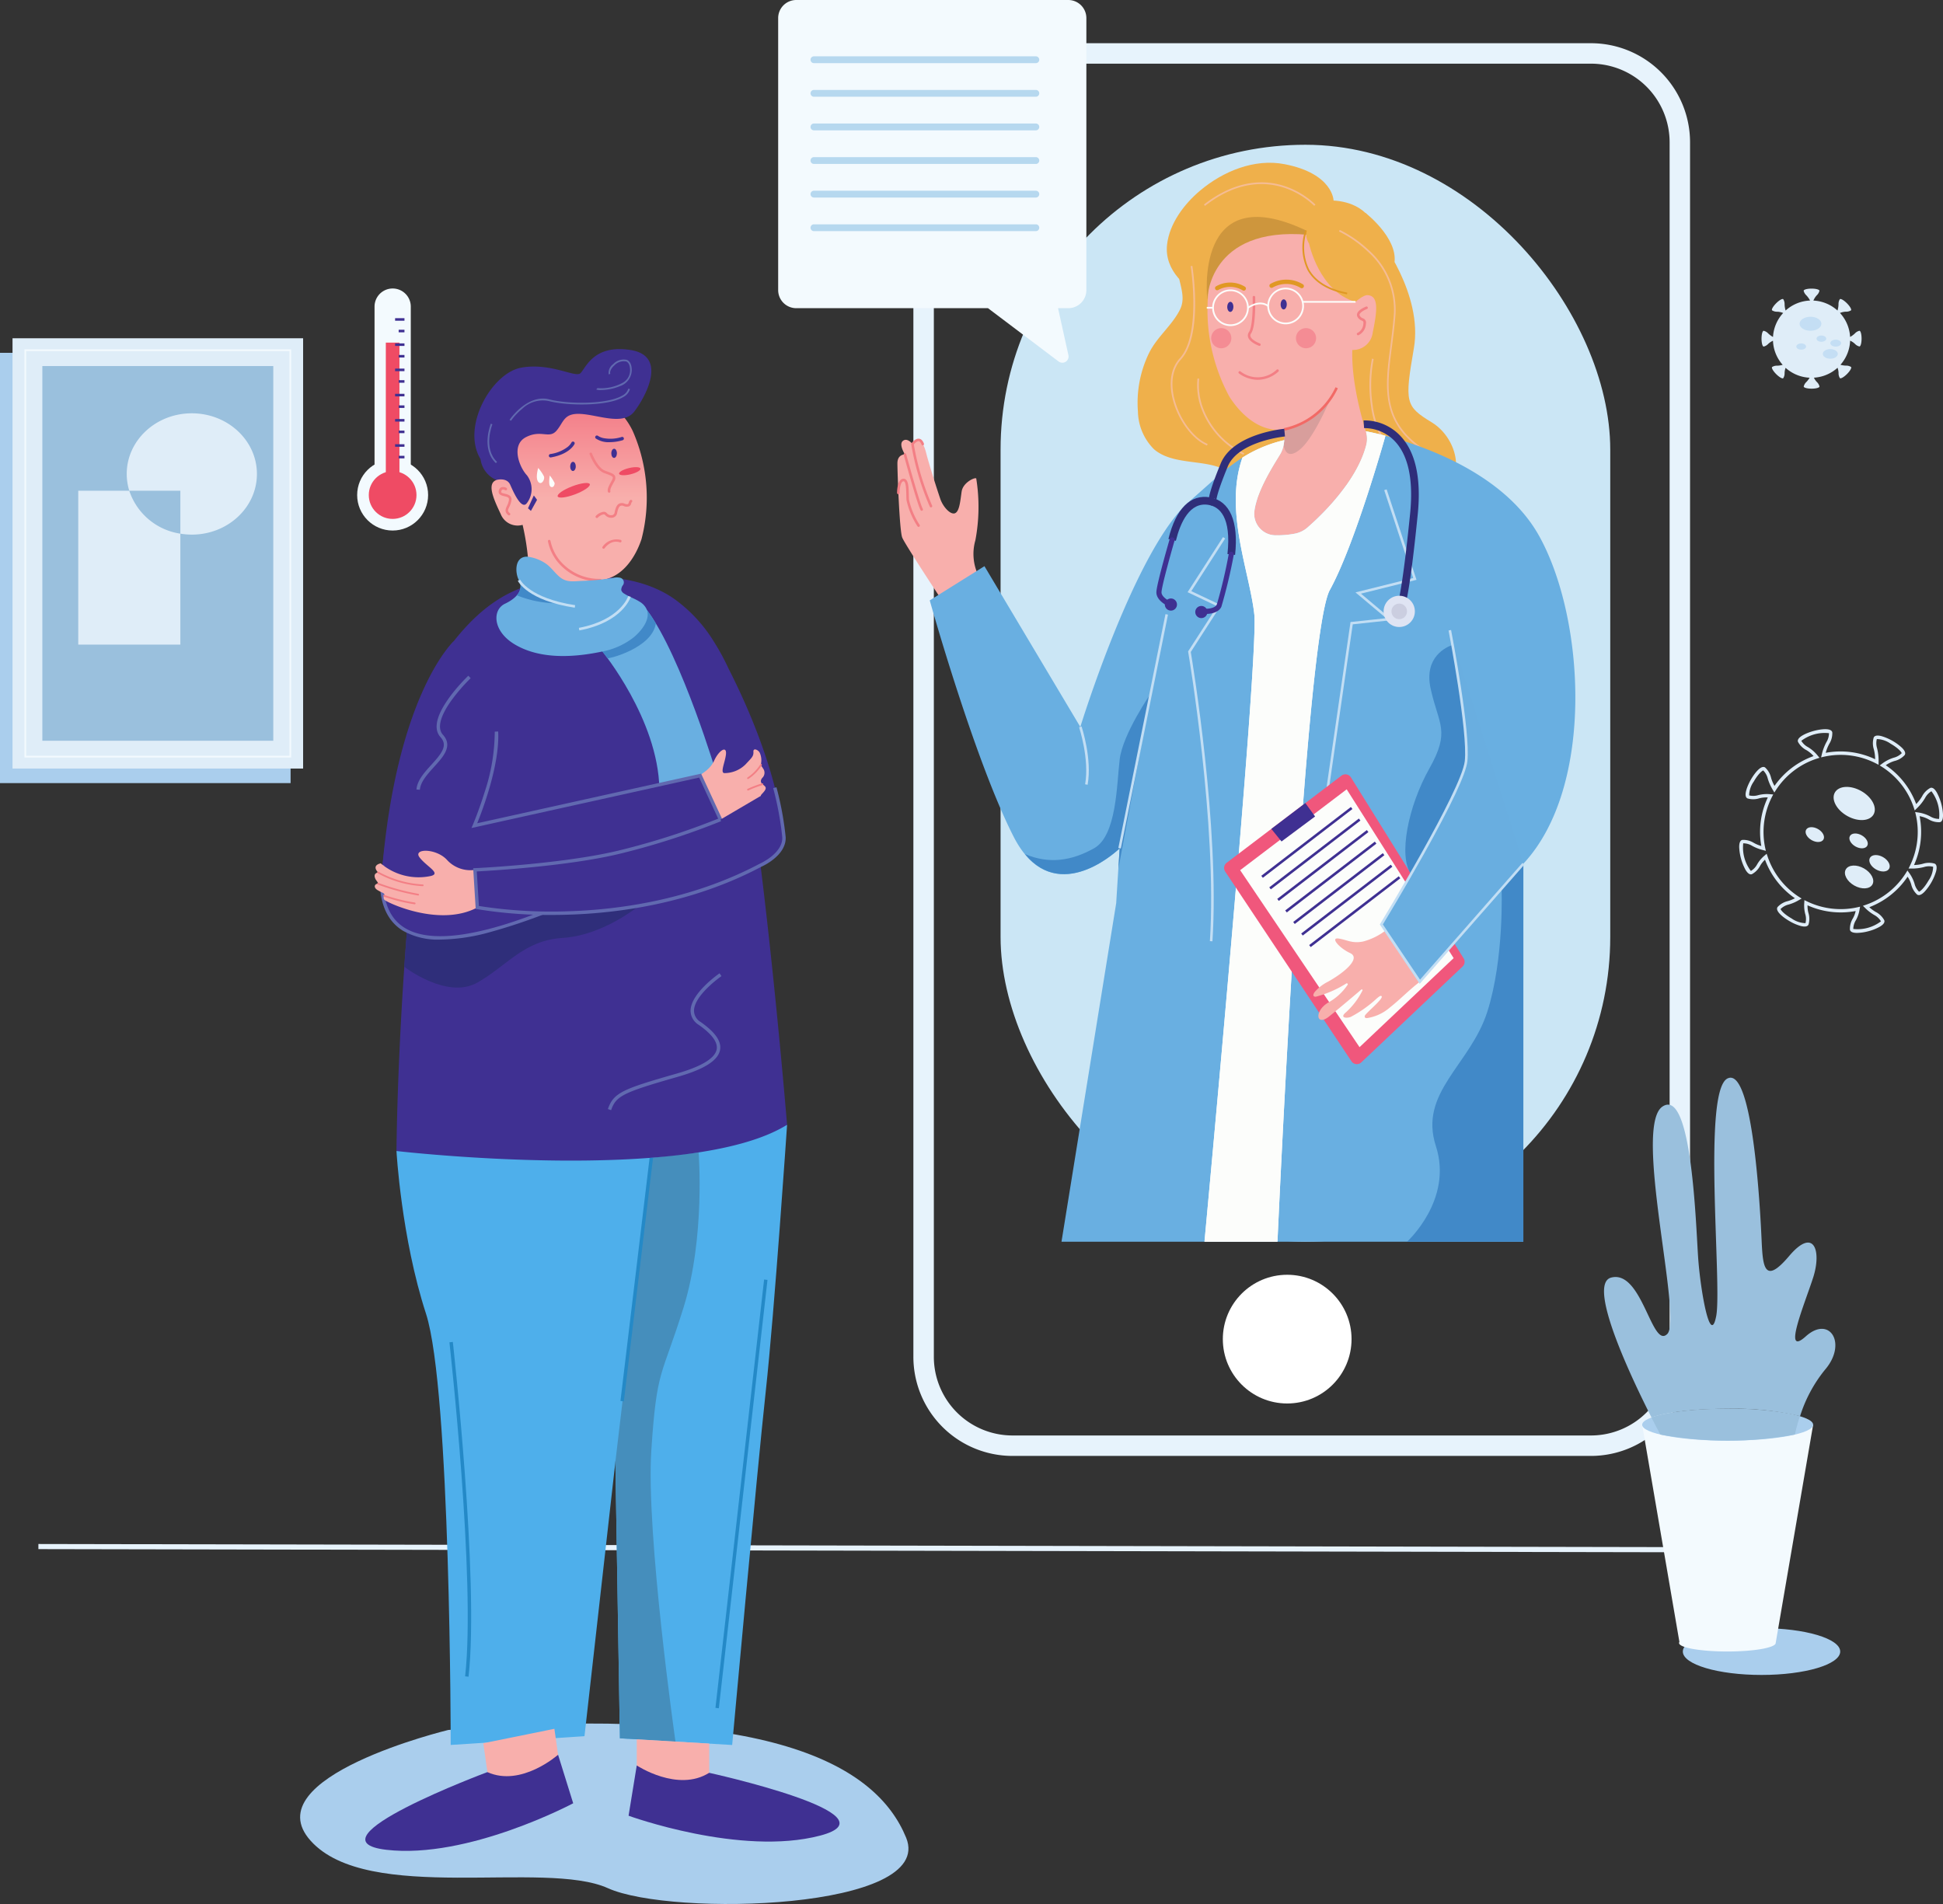 <svg xmlns="http://www.w3.org/2000/svg" xmlns:xlink="http://www.w3.org/1999/xlink" width="316.086" height="309.764" viewBox="0 0 316.086 309.764">
  <rect x="0" y="0" width="316.086" height="309.764" fill="#333333" stroke="none"/>
  <defs>
    <linearGradient id="linear-gradient" x1="0.5" y1="0.466" x2="0.5" y2="-0.307" gradientUnits="objectBoundingBox">
      <stop offset="0" stop-color="#f8afac"/>
      <stop offset="1" stop-color="#ef4b64"/>
    </linearGradient>
  </defs>
  <g id="Graphic" transform="translate(0 0)">
    <rect id="Rectangle_200" data-name="Rectangle 200" width="0.832" height="284.026" transform="translate(6.245 252.027) rotate(-89.89)" fill="#e7f3fc"/>
    <path id="Path_876" data-name="Path 876" d="M806.838,2403.854s-31.712,7.655-22.382,18.032,38.031,3.041,48.358,7.71,53.342,3.568,48.509-8.221S859.244,2399.455,806.838,2403.854Z" transform="translate(-733.914 -2122.403)" fill="#aaceed"/>
    <ellipse id="Ellipse_129" data-name="Ellipse 129" cx="12.801" cy="3.807" rx="12.801" ry="3.807" transform="translate(273.762 264.885)" fill="#aaceed"/>
    <path id="Path_877" data-name="Path 877" d="M2490.583,1269.039c-.573,0-1.039-.123-1.139-.487l-.009-.05a3.284,3.284,0,0,1,.485-1.837,4.188,4.188,0,0,0,.445-1.189,13.13,13.13,0,0,1-7.826-.928,4.2,4.2,0,0,0,.139,1.221,3.269,3.269,0,0,1,.024,1.9l-.021.047c-.166.294-.58.36-1.227.2a7.6,7.6,0,0,1-1.784-.757c-.936-.531-2.417-1.611-2.028-2.294l.029-.043a3.271,3.271,0,0,1,1.643-.955,5.5,5.5,0,0,0,1.17-.471,13.125,13.125,0,0,1-4.865-6.273,4.175,4.175,0,0,0-.792.993,3.27,3.27,0,0,1-1.327,1.359l-.049.019c-.326.09-.664-.157-1.006-.729a8.539,8.539,0,0,1-1.026-3.711c0-.668.163-1.054.489-1.144l.05-.008a3.271,3.271,0,0,1,1.837.485,5.6,5.6,0,0,0,1.223.513,13.121,13.121,0,0,1,1.056-7.9,4.485,4.485,0,0,0-1.386.139,3.272,3.272,0,0,1-1.9.023l-.047-.021c-.683-.388.032-2.08.561-3.011s1.612-2.417,2.3-2.028l.041.029a3.279,3.279,0,0,1,.957,1.641,5.893,5.893,0,0,0,.564,1.349,13.128,13.128,0,0,1,6.355-4.852,4.659,4.659,0,0,0-1.169-.971,3.274,3.274,0,0,1-1.358-1.328l-.018-.047c-.209-.758,1.489-1.446,2.526-1.732s2.847-.57,3.057.189l.009.05a3.263,3.263,0,0,1-.485,1.837,6.392,6.392,0,0,0-.588,1.472,13.117,13.117,0,0,1,8.041,1.04,6.4,6.4,0,0,0-.213-1.616,3.261,3.261,0,0,1-.022-1.9l.021-.047c.167-.294.579-.359,1.227-.2a8.514,8.514,0,0,1,3.349,1.9c.473.471.628.859.462,1.153l-.029.043a3.268,3.268,0,0,1-1.641.955,4.934,4.934,0,0,0-1.424.693,13.117,13.117,0,0,1,4.948,6.316,6.335,6.335,0,0,0,.961-1.261,3.271,3.271,0,0,1,1.328-1.36l.047-.018c.327-.09.665.155,1.006.729a8.546,8.546,0,0,1,1.026,3.711c0,.668-.163,1.054-.489,1.142l-.051.01a3.271,3.271,0,0,1-1.836-.485,4.8,4.8,0,0,0-1.437-.5,13.131,13.131,0,0,1-.906,7.949,5.981,5.981,0,0,0,1.447-.208,3.278,3.278,0,0,1,1.9-.024l.046.021c.293.168.361.58.2,1.229a8.538,8.538,0,0,1-1.9,3.349c-.471.473-.859.629-1.153.462l-.043-.029a3.282,3.282,0,0,1-.956-1.642,4.5,4.5,0,0,0-.585-1.26,13.129,13.129,0,0,1-6.229,4.963,5.666,5.666,0,0,0,1.068.785,3.277,3.277,0,0,1,1.36,1.328l.018.047c.091.326-.155.664-.729,1.007a7.638,7.638,0,0,1-1.8.725A7.844,7.844,0,0,1,2490.583,1269.039Zm-.6-.643a6.288,6.288,0,0,0,4.5-1.242,2.808,2.808,0,0,0-1.088-1.027,7.207,7.207,0,0,1-1.525-1.184l-.327-.314.429-.147a12.565,12.565,0,0,0,6.6-5.246l.221-.355.241.342a5.787,5.787,0,0,1,.908,1.8,2.764,2.764,0,0,0,.73,1.306c.192-.039.832-.564,1.541-1.8a4.138,4.138,0,0,0,.761-2.25,2.791,2.791,0,0,0-1.5.043,7.6,7.6,0,0,1-2.056.244h-.449l.2-.4a12.563,12.563,0,0,0,.97-8.4l-.094-.4.407.065a5.967,5.967,0,0,1,2.043.652,2.763,2.763,0,0,0,1.44.406,6.292,6.292,0,0,0-1.244-4.5,2.8,2.8,0,0,0-1.026,1.088,7.838,7.838,0,0,1-1.372,1.718l-.319.316-.139-.426a12.548,12.548,0,0,0-5.214-6.675l-.344-.218.329-.241a6.181,6.181,0,0,1,1.954-1.02,2.787,2.787,0,0,0,1.3-.731c-.04-.193-.566-.832-1.8-1.54a4.067,4.067,0,0,0-2.25-.761,2.807,2.807,0,0,0,.043,1.5,8.087,8.087,0,0,1,.244,2.235v.452l-.4-.208a12.56,12.56,0,0,0-8.518-1.1l-.437.1.107-.435a8.078,8.078,0,0,1,.769-2.06,2.746,2.746,0,0,0,.407-1.44,6.292,6.292,0,0,0-4.5,1.243,2.8,2.8,0,0,0,1.088,1.027,5.975,5.975,0,0,1,1.607,1.418l.264.316-.392.126a12.558,12.558,0,0,0-6.709,5.145l-.243.377-.229-.387a7.827,7.827,0,0,1-.847-1.89,2.743,2.743,0,0,0-.731-1.306c-.191.039-.832.564-1.54,1.8a4.068,4.068,0,0,0-.761,2.25,2.791,2.791,0,0,0,1.5-.043,5.647,5.647,0,0,1,2.01-.139l.416.032-.193.371a12.563,12.563,0,0,0-1.109,8.357l.1.444-.438-.118a7.165,7.165,0,0,1-1.8-.7,2.8,2.8,0,0,0-1.441-.406,6.314,6.314,0,0,0,1.244,4.5,2.81,2.81,0,0,0,1.027-1.088,5.369,5.369,0,0,1,1.221-1.437l.316-.277.139.4a12.566,12.566,0,0,0,5.164,6.642l.388.247-.4.227a6.908,6.908,0,0,1-1.716.747,2.79,2.79,0,0,0-1.306.731c.04.191.566.832,1.8,1.54a4.133,4.133,0,0,0,2.25.761,2.792,2.792,0,0,0-.043-1.5,5.434,5.434,0,0,1-.154-1.836l.022-.416.375.184a12.568,12.568,0,0,0,8.268.979l.416-.093-.079.416a5.224,5.224,0,0,1-.606,1.787,2.774,2.774,0,0,0-.423,1.421Z" transform="translate(-2188.489 -1117.261)" fill="#dfedf8"/>
    <ellipse id="Ellipse_130" data-name="Ellipse 130" cx="2.326" cy="3.62" rx="2.326" ry="3.62" transform="translate(297.346 130.958) rotate(-60.45)" fill="#dfedf8"/>
    <ellipse id="Ellipse_131" data-name="Ellipse 131" cx="1.04" cy="1.618" rx="1.04" ry="1.618" transform="translate(293.311 135.886) rotate(-60.45)" fill="#dfedf8"/>
    <ellipse id="Ellipse_132" data-name="Ellipse 132" cx="1.04" cy="1.618" rx="1.04" ry="1.618" transform="translate(300.433 136.913) rotate(-60.45)" fill="#dfedf8"/>
    <ellipse id="Ellipse_133" data-name="Ellipse 133" cx="1.6" cy="2.49" rx="1.6" ry="2.49" transform="translate(299.482 142.838) rotate(-60.45)" fill="#dfedf8"/>
    <ellipse id="Ellipse_134" data-name="Ellipse 134" cx="1.153" cy="1.794" rx="1.153" ry="1.794" transform="translate(303.631 140.566) rotate(-60.45)" fill="#dfedf8"/>
    <path id="Path_878" data-name="Path 878" d="M2513.538,725.747a1.468,1.468,0,0,0-.729.427,3.658,3.658,0,0,1-.786.577,6.255,6.255,0,0,0-1.651-3.9,2.825,2.825,0,0,1,.97-.208,1.472,1.472,0,0,0,.82-.214c.138-.139-.158-.656-.658-1.156s-1.019-.8-1.156-.658a1.469,1.469,0,0,0-.213.818,3.808,3.808,0,0,1-.165,1.023,6.25,6.25,0,0,0-3.92-1.621,2.9,2.9,0,0,1,.554-.864,1.474,1.474,0,0,0,.429-.731c0-.194-.575-.352-1.284-.352s-1.282.158-1.282.352a1.463,1.463,0,0,0,.427.731,3.88,3.88,0,0,1,.618.86,6.261,6.261,0,0,0-3.983,1.625,3.817,3.817,0,0,1-.165-1.023,1.472,1.472,0,0,0-.214-.818c-.138-.139-.656.157-1.156.658s-.8,1.019-.659,1.156a1.471,1.471,0,0,0,.826.218,2.838,2.838,0,0,1,.971.208,6.266,6.266,0,0,0-1.653,3.9,3.688,3.688,0,0,1-.785-.577,1.468,1.468,0,0,0-.73-.427c-.194,0-.352.574-.352,1.282s.158,1.284.352,1.284a1.478,1.478,0,0,0,.73-.428,2.749,2.749,0,0,1,.781-.517,6.253,6.253,0,0,0,1.579,3.916,3.5,3.5,0,0,1-.9.139,1.47,1.47,0,0,0-.818.214c-.139.139.157.654.659,1.156s1.019.8,1.156.658a1.473,1.473,0,0,0,.214-.819,2.611,2.611,0,0,1,.166-.858,6.261,6.261,0,0,0,3.9,1.607,3.355,3.355,0,0,1-.527.7,1.466,1.466,0,0,0-.427.729c0,.2.574.352,1.282.352s1.284-.157,1.284-.352a1.479,1.479,0,0,0-.428-.729,2.562,2.562,0,0,1-.48-.706,6.258,6.258,0,0,0,3.844-1.615,2.656,2.656,0,0,1,.165.864,1.472,1.472,0,0,0,.213.819c.139.139.655-.158,1.156-.659s.8-1.019.658-1.156a1.472,1.472,0,0,0-.82-.214,3.5,3.5,0,0,1-.9-.139,6.263,6.263,0,0,0,1.575-3.92,2.772,2.772,0,0,1,.781.517,1.477,1.477,0,0,0,.729.428c.2,0,.352-.574.352-1.284S2513.733,725.747,2513.538,725.747Z" transform="translate(-2211.048 -671.934)" fill="#dfedf8"/>
    <ellipse id="Ellipse_135" data-name="Ellipse 135" cx="1.773" cy="1.14" rx="1.773" ry="1.14" transform="translate(292.755 51.533)" fill="#c4def4"/>
    <ellipse id="Ellipse_136" data-name="Ellipse 136" cx="0.793" cy="0.509" rx="0.793" ry="0.509" transform="translate(292.225 55.871)" fill="#c4def4"/>
    <ellipse id="Ellipse_137" data-name="Ellipse 137" cx="0.793" cy="0.509" rx="0.793" ry="0.509" transform="translate(295.508 54.587)" fill="#c4def4"/>
    <ellipse id="Ellipse_138" data-name="Ellipse 138" cx="1.22" cy="0.785" rx="1.22" ry="0.785" transform="translate(296.534 56.791)" fill="#c4def4"/>
    <ellipse id="Ellipse_139" data-name="Ellipse 139" cx="0.879" cy="0.566" rx="0.879" ry="0.566" transform="translate(297.755 55.259)" fill="#c4def4"/>
    <path id="Path_879" data-name="Path 879" d="M1612.611,660.726h-94.132a16.127,16.127,0,0,1-16.109-16.108V447a16.128,16.128,0,0,1,16.109-16.109h94.132A16.127,16.127,0,0,1,1628.719,447V644.618A16.126,16.126,0,0,1,1612.611,660.726Zm-94.132-226.509A12.8,12.8,0,0,0,1505.7,447V644.618a12.8,12.8,0,0,0,12.782,12.781h94.132a12.8,12.8,0,0,0,12.781-12.781V447a12.8,12.8,0,0,0-12.781-12.782Z" transform="translate(-1353.782 -423.86)" fill="#e7f3fc"/>
    <rect id="Rectangle_201" data-name="Rectangle 201" width="99.181" height="178.464" rx="49.59" transform="translate(162.773 23.552)" fill="#cbe6f5"/>
    <path id="Path_880" data-name="Path 880" d="M1496.851,918.54a8.079,8.079,0,0,1-.555-5.868,29.235,29.235,0,0,0,.139-10.061c-.241-.218-2.156.671-2.373,2.131s-.335,3.189-1.062,3.521-1.956-1.006-2.4-2.292-1.845-5.645-2.292-7.434-1.119-2.682-2.236-1.51c0,0-.832-1.109-1.565-.53s.335,2.207.335,2.207-1.23-.057-1.23,1.453.336,10.952.782,12.072,6.764,10.675,6.764,10.675Z" transform="translate(-1337.622 -824.775)" fill="#f8afac"/>
    <path id="Path_881" data-name="Path 881" d="M1502.956,906.155a.207.207,0,0,1-.187-.119,43.424,43.424,0,0,1-3.025-10.151l-.014-.085.052-.069c.062-.086.628-.832,1.248-.75.337.046.6.315.782.8a.208.208,0,0,1-.39.147c-.086-.227-.233-.5-.448-.534-.277-.04-.643.32-.806.517a42.771,42.771,0,0,0,2.975,9.948.207.207,0,0,1-.1.277A.2.2,0,0,1,1502.956,906.155Z" transform="translate(-1351.508 -823.607)" fill="#f37f85"/>
    <path id="Path_882" data-name="Path 882" d="M1493.879,921.293a.208.208,0,0,1-.179-.1c-.525-.872-2.665-8.694-2.756-9.026a.208.208,0,0,1,.4-.109c.614,2.25,2.3,8.239,2.71,8.922a.206.206,0,0,1-.071.277.2.2,0,0,1-.107.038Z" transform="translate(-1343.933 -838.188)" fill="#f37f85"/>
    <path id="Path_883" data-name="Path 883" d="M1486.71,949.806a.209.209,0,0,1-.173-.091,12.842,12.842,0,0,1-1.792-4.262c-.018-.251-.025-.546-.032-.858-.018-.807-.043-1.912-.337-2.17a.159.159,0,0,0-.132-.04c-.473.05-.621,1.3-.618,1.894a.208.208,0,0,1-.208.208.212.212,0,0,1-.208-.207c0-.226.017-2.206.991-2.308a.572.572,0,0,1,.45.139c.43.379.453,1.443.477,2.473,0,.306.012.595.03.832a12.407,12.407,0,0,0,1.725,4.061.208.208,0,0,1-.058.288A.2.2,0,0,1,1486.71,949.806Z" transform="translate(-1337.278 -864.085)" fill="#f37f85"/>
    <path id="Path_884" data-name="Path 884" d="M1983.849,658.65s7.238,9.191,5.708,18.057-1.386,9.427,2.922,12.061,5.843,9.6.693,11.687-12.272,3.34-15.736-2.922S1968.125,670.267,1983.849,658.65Z" transform="translate(-1759.55 -620.045)" fill="#efb04b"/>
    <path id="Path_885" data-name="Path 885" d="M1771.837,638.391a1.169,1.169,0,0,0,.022.9c.588,1.506.012,3.18.33,4.744.365,1.8,1.051,3.525.152,5.287-1.341,2.634-3.781,4.436-5.077,7.158a18.451,18.451,0,0,0-1.74,9.394,8.884,8.884,0,0,0,2.62,6.125c4.076,3.489,11.666.5,14.232,6.2,1.248,2.782,10.087,3.478,12.8-.693s6.326-34.991-2.3-41.113c-3.818-2.71-8.7-2.7-13.075-1.579a31.087,31.087,0,0,0-5.312,1.92C1773.6,637.144,1772.186,637.56,1771.837,638.391Z" transform="translate(-1580.405 -598.906)" fill="#efb04b"/>
    <path id="Path_886" data-name="Path 886" d="M1847.753,640.829a29.576,29.576,0,0,0,3.122,19.12c1.941,3.058,5.117,5.891,8.917,5.347a7.314,7.314,0,0,1-.632,4.008c-.948,1.582-3.8,5.906-4.219,9.288h0a3.5,3.5,0,0,0,3.4,3.934,15.032,15.032,0,0,0,3.222-.277,4.337,4.337,0,0,0,2.013-.984c2.182-1.9,8.024-7.422,9.566-13.417a4.11,4.11,0,0,0-.056-2.25c-.712-2.275-2.373-8.166-2.207-13.233a3.226,3.226,0,0,0,3.327-2.854c.625-3.075,1.087-5.838-.706-6.049,0,0,.738-7.171-1.583-9.914-2.189-2.588-6.422-3.239-9.58-3.446a14.626,14.626,0,0,0-12.223,5.527A12.838,12.838,0,0,0,1847.753,640.829Z" transform="translate(-1650.887 -595.43)" fill="#f8afac"/>
    <path id="Path_887" data-name="Path 887" d="M1844.416,619.027s.139-11.9,16.349-10.5v-6.18l-10.227-1.4-4.73,7.418-1.386,4.2S1843.372,617.358,1844.416,619.027Z" transform="translate(-1648.01 -570.335)" fill="#ce963d"/>
    <path id="Path_888" data-name="Path 888" d="M1826.9,577.327s-.075-4.382-7.977-5.913c-4.926-.954-10.031,1.178-13.758,4.321-2.55,2.152-4.979,5.335-5.353,8.792-.455,4.206,3.094,7.183,6.548,8.873,0,0-2.319-19.9,16.067-11.2Z" transform="translate(-1609.956 -544.706)" fill="#efb04b"/>
    <path id="Path_889" data-name="Path 889" d="M1896.75,735.537a.206.206,0,0,1-.071-.012c-.154-.055-1.513-.571-1.779-1.4a.958.958,0,0,1,.148-.86c.6-.866.627-4.372.589-5.651a.208.208,0,0,1,.2-.213.211.211,0,0,1,.215.2c0,.194.139,4.743-.663,5.9a.546.546,0,0,0-.1.5c.173.541,1.159,1,1.525,1.137a.208.208,0,0,1-.071.4Z" transform="translate(-1691.857 -679.263)" fill="#f37f85"/>
    <ellipse id="Ellipse_140" data-name="Ellipse 140" cx="0.821" cy="0.499" rx="0.821" ry="0.499" transform="matrix(0.014, -1, 1, 0.014, 208.322, 50.336)" fill="#3f3092"/>
    <ellipse id="Ellipse_141" data-name="Ellipse 141" cx="0.821" cy="0.499" rx="0.821" ry="0.499" transform="matrix(0.014, -1, 1, 0.014, 199.637, 50.738)" fill="#3f3092"/>
    <path id="Path_890" data-name="Path 890" d="M1925.434,709.662a.336.336,0,0,1-.186-.054,4.523,4.523,0,0,0-4.529-.065.347.347,0,1,1-.362-.591,5.172,5.172,0,0,1,5.268.071.346.346,0,0,1-.186.639Z" transform="translate(-1713.669 -662.771)" fill="#e09824"/>
    <path id="Path_891" data-name="Path 891" d="M1861.024,713.014a.352.352,0,0,1-.186-.054,3.965,3.965,0,0,0-3.965-.057.347.347,0,0,1-.363-.592,4.614,4.614,0,0,1,4.7.064.347.347,0,0,1-.186.639Z" transform="translate(-1658.684 -665.729)" fill="#e09824"/>
    <path id="Path_892" data-name="Path 892" d="M1887.008,815.338a5.289,5.289,0,0,1-3.075-1.045.208.208,0,0,1,.265-.32h0a4.509,4.509,0,0,0,5.873-.277.208.208,0,1,1,.269.316A5.065,5.065,0,0,1,1887.008,815.338Z" transform="translate(-1682.388 -753.545)" fill="#f37f85"/>
    <path id="Path_893" data-name="Path 893" d="M2022.943,744.537a.209.209,0,1,1-.047-.416,1.8,1.8,0,0,0,.879-1.489c.037-.348-.031-.38-.255-.482a1.338,1.338,0,0,1-.693-.6.678.678,0,0,1-.049-.578c.229-.629,1.331-1.062,1.456-1.109a.208.208,0,0,1,.147.388c-.4.154-1.088.523-1.212.862a.261.261,0,0,0,.021.233.923.923,0,0,0,.5.426.739.739,0,0,1,.5.9,2.132,2.132,0,0,1-1.2,1.851A.185.185,0,0,1,2022.943,744.537Z" transform="translate(-1801.985 -689.991)" fill="#f37f85"/>
    <path id="Path_894" data-name="Path 894" d="M1963.689,622.5s1.629,7.793,7.562,9.462c0,0,1.365-1.277,2.092-1.077,0,0,2.792-4.628,1.681-9.427s-4.9-5.843-7.347-5.983S1961.95,619.713,1963.689,622.5Z" transform="translate(-1750.726 -582.848)" fill="#efb04b"/>
    <circle id="Ellipse_142" data-name="Ellipse 142" cx="1.643" cy="1.643" r="1.643" transform="translate(210.82 53.377)" fill="#f48c94"/>
    <circle id="Ellipse_143" data-name="Ellipse 143" cx="1.643" cy="1.643" r="1.643" transform="translate(197.031 53.377)" fill="#f48c94"/>
    <path id="Path_895" data-name="Path 895" d="M1966.02,660.7c-3.142-.61-5.3-1.934-6.419-3.937a8.568,8.568,0,0,1-.365-6.5l.259.1a8.3,8.3,0,0,0,.349,6.268c1.076,1.927,3.171,3.205,6.228,3.8Z" transform="translate(-1746.892 -612.818)" fill="#e09824"/>
    <path id="Path_896" data-name="Path 896" d="M1936.907,854.285a12.268,12.268,0,0,0,7.429-4.805s-2.559,6.218-4.926,8.118-2.591-.821-2.591-.821A7.428,7.428,0,0,0,1936.907,854.285Z" transform="translate(-1728.002 -784.419)" fill="#d89e9c"/>
    <path id="Path_897" data-name="Path 897" d="M1937.284,841.69l-.064-.416a11.984,11.984,0,0,0,8.387-6.654l.38.169A12.406,12.406,0,0,1,1937.284,841.69Z" transform="translate(-1728.347 -771.62)" fill="#f26a66"/>
    <path id="Path_898" data-name="Path 898" d="M2030.007,630.07s5.167,3.986,4.727,7.974C2034.735,638.044,2027.7,636.057,2030.007,630.07Z" transform="translate(-1807.87 -595.427)" fill="#efb04b"/>
    <path id="Path_899" data-name="Path 899" d="M1843.5,597.991l-.17-.219c2.968-2.321,7.625-4.734,12.973-3.05a13.242,13.242,0,0,1,5.167,3.064l-.2.19a12.991,12.991,0,0,0-5.06-2.993C1853.325,594.077,1848.778,593.86,1843.5,597.991Z" transform="translate(-1647.473 -564.495)" fill="#f5bc93"/>
    <path id="Path_900" data-name="Path 900" d="M2015.459,685.9c-3.158-2.122-4.923-4.575-5.545-7.729-.566-2.835-.157-5.989.277-9.33.216-1.664.439-3.385.564-5.188a12.676,12.676,0,0,0-4.211-10.09,18.9,18.9,0,0,0-4.714-3.3l.114-.254a19.272,19.272,0,0,1,4.78,3.345,12.929,12.929,0,0,1,4.3,10.314c-.126,1.811-.351,3.535-.567,5.2-.89,6.849-1.593,12.258,5.153,16.793Z" transform="translate(-1784 -612.603)" fill="#f5bc93"/>
    <path id="Path_901" data-name="Path 901" d="M2046.223,820.018a14.211,14.211,0,0,1-8.464-11.4,22.6,22.6,0,0,1,.175-7.594l.277.062a22.321,22.321,0,0,0-.171,7.5,13.946,13.946,0,0,0,8.3,11.184Z" transform="translate(-1814.741 -742.678)" fill="#f5bc93"/>
    <path id="Path_902" data-name="Path 902" d="M1810.25,721.415c-2.437-.991-4.863-4.35-5.644-7.812-.591-2.617-.159-4.884,1.21-6.377,3.531-3.858,1.792-14.881,1.774-14.992l.277-.044a42.768,42.768,0,0,1,.455,6.093c0,4.393-.773,7.464-2.3,9.13-1.307,1.429-1.715,3.6-1.145,6.133.762,3.381,3.116,6.654,5.477,7.617Z" transform="translate(-1613.896 -648.935)" fill="#f5bc93"/>
    <path id="Path_903" data-name="Path 903" d="M1842.854,836.706a13.622,13.622,0,0,1-6.991-7.942,10.711,10.711,0,0,1-.475-4.464l.277.044a10.728,10.728,0,0,0,.471,4.352,13.331,13.331,0,0,0,6.854,7.763Z" transform="translate(-1640.578 -762.73)" fill="#f5bc93"/>
    <path id="Path_904" data-name="Path 904" d="M1618.169,1018.211h-75.131l8.9-55.09.554-8.9s-10.852,10.624-17.251-1.923-13.636-38.425-13.636-38.425l8.9-5.566L1546.1,934.46s8.911-28.988,17.754-36.7c5.969-5.2,8.7-8.3,15.423-9.947a5.409,5.409,0,0,1-.649,2.258c-.95,1.582-3.8,5.906-4.219,9.288h0a3.5,3.5,0,0,0,3.4,3.934,15.03,15.03,0,0,0,3.222-.277,4.337,4.337,0,0,0,2.013-.984c2.182-1.9,8.024-7.422,9.566-13.417a4.111,4.111,0,0,0-.056-2.25s20.612,3.562,28.125,16.917,9.183,40.905-2.505,53.428Z" transform="translate(-1370.354 -816.195)" fill="#69afe1"/>
    <path id="Path_905" data-name="Path 905" d="M1873.392,887.047c-1.963-.514-3.188-.726-3.188-.726a4.11,4.11,0,0,1,.055,2.25c-1.54,5.995-7.382,11.52-9.566,13.417a4.338,4.338,0,0,1-2.013.984,15.036,15.036,0,0,1-3.222.277,3.5,3.5,0,0,1-3.4-3.941c.416-3.376,3.269-7.7,4.219-9.288a5.412,5.412,0,0,0,.649-2.258,22.012,22.012,0,0,0-6.8,2.836c-3.034,8.613,1.191,18.643,1.931,25.518.757,7.034-8.107,102.047-8.107,102.047h11.874s4.381-98.506,8.517-106.02S1873.392,887.047,1873.392,887.047Z" transform="translate(-1648.007 -816.152)" fill="#fcfdfb"/>
    <path id="Path_906" data-name="Path 906" d="M1870.177,886.32a4.066,4.066,0,0,1,.184,1.12v.284a4.193,4.193,0,0,1-.126.846c-.121.467-.268.933-.437,1.395-.067.184-.139.367-.214.555-.094.233-.2.464-.3.693-.165.36-.342.717-.53,1.069l-.13.244c-.089.161-.179.32-.271.48l-.17.29c-.219.366-.448.728-.684,1.081q-.217.327-.443.647c-.139.2-.277.394-.424.586l-.09.121c-.089.119-.179.237-.269.354-.139.173-.266.342-.4.51-.23.288-.463.57-.693.843l-.054.062-.416.485-.277.309c-.12.139-.239.263-.356.391l-.442.471c-1.187,1.248-2.261,2.226-2.96,2.834a4.307,4.307,0,0,1-.45.344,4.524,4.524,0,0,1-.491.277,4.366,4.366,0,0,1-.877.316c-.065.015-.129.032-.194.044-.112.022-.223.042-.335.061a15.13,15.13,0,0,1-2.512.212h-.374a3.554,3.554,0,0,1-.714-.09,3.506,3.506,0,0,1-2.649-2.752,2.856,2.856,0,0,1-.046-.312.327.327,0,0,1,0-.035,3.455,3.455,0,0,1,.014-.746c.416-3.376,3.269-7.7,4.219-9.288.047-.078.089-.158.13-.24,0-.013.013-.025.02-.037.038-.079.074-.159.106-.24,0-.015.012-.031.018-.046q.05-.122.092-.25a.226.226,0,0,1,.01-.029c.028-.086.052-.172.076-.259a.043.043,0,0,0,0-.013c.025-.089.046-.179.065-.269a.252.252,0,0,1,0-.033c.018-.089.035-.177.05-.265v-.028c.031-.187.053-.372.069-.555a22.015,22.015,0,0,0-6.8,2.836c-3.034,8.613,1.191,18.643,1.931,25.518.757,7.034-8.107,102.046-8.107,102.046h11.874s4.381-98.506,8.518-106.02,9.05-25.1,9.05-25.1C1871.4,886.532,1870.177,886.32,1870.177,886.32Z" transform="translate(-1647.981 -816.152)" fill="#fcfdfb"/>
    <path id="Path_907" data-name="Path 907" d="M1828.165,1076.259l-.416-.026c1.235-18.87-3.482-46.778-3.531-47.058l-.014-.08,4.74-7.348-4.824-2.285,5.766-8.963.349.224-5.508,8.565,4.823,2.285-4.908,7.616C1824.924,1030.86,1829.371,1057.843,1828.165,1076.259Z" transform="translate(-1630.926 -923.117)" fill="#c2def4"/>
    <path id="Path_908" data-name="Path 908" d="M1528.072,650.58l-.412-.06,7.917-54.63,5.8-.622-4.992-4.2,9.391-2.34-4.716-14.292.395-.13,4.856,14.717-9.035,2.251,5.115,4.3-6.452.69Z" transform="translate(-1315.876 -494.692)" fill="#c2def4"/>
    <path id="Path_909" data-name="Path 909" d="M1849.328,895.871a.672.672,0,0,1-.384-.367c-.124-.277-.416-.921,1.87-6.473,1.981-4.823,10-5.629,10.346-5.66l.116,1.248c-.093.01-7.615.772-9.308,4.892-1.89,4.6-1.866,5.5-1.858,5.584a.541.541,0,0,0-.362-.392Zm11.949-11.259-.058-.621Z" transform="translate(-1652.237 -813.611)" fill="#2f2e7a"/>
    <path id="Path_910" data-name="Path 910" d="M1812.477,972.716l-1.241-.139c.654-6.026-1.289-7.671-3.033-7.989-3.1-.566-4.629,2.861-5.361,5.838l-1.212-.3c1.216-4.942,3.63-7.348,6.793-6.767C1811.63,963.95,1813.067,967.27,1812.477,972.716Z" transform="translate(-1611.554 -882.439)" fill="#2f2e7a"/>
    <path id="Path_911" data-name="Path 911" d="M1790.029,1022.223a.426.426,0,0,1-.148-.028c-.247-.094-2.41-.97-2.357-2.512.05-1.329,2.068-8.287,2.155-8.584a.416.416,0,1,1,.8.233c-.578,1.985-2.079,7.363-2.122,8.383-.031.808,1.335,1.525,1.816,1.7a.416.416,0,0,1-.148.8Z" transform="translate(-1599.403 -923.374)" fill="#3f3092"/>
    <path id="Path_912" data-name="Path 912" d="M1838.727,1037.841a5.667,5.667,0,0,1-.624-.033.419.419,0,0,1,.1-.832c.51.06,2.051.065,2.4-.667a80.926,80.926,0,0,0,1.941-8.231.416.416,0,1,1,.815.162,85.817,85.817,0,0,1-2.012,8.426C1840.872,1037.678,1839.536,1037.841,1838.727,1037.841Z" transform="translate(-1642.653 -937.955)" fill="#3f3092"/>
    <circle id="Ellipse_144" data-name="Ellipse 144" cx="0.99" cy="0.99" r="0.99" transform="translate(189.492 97.363)" fill="#3f3092"/>
    <circle id="Ellipse_145" data-name="Ellipse 145" cx="0.99" cy="0.99" r="0.99" transform="translate(194.443 98.582)" fill="#3f3092"/>
    <path id="Path_913" data-name="Path 913" d="M2036.634,904.966l-.405-1.18a.553.553,0,0,0-.277.211c.083-.139.851-1.8,2.2-15.261.554-5.536-.3-9.516-2.547-11.834a6.841,6.841,0,0,0-4.941-2.067l-.09-1.248a7.985,7.985,0,0,1,5.907,2.425c2.526,2.59,3.506,6.912,2.911,12.844-.636,6.367-1.224,10.938-1.748,13.586C2037.207,904.62,2036.959,904.856,2036.634,904.966Z" transform="translate(-1808.755 -805.184)" fill="#2f2e7a"/>
    <circle id="Ellipse_146" data-name="Ellipse 146" cx="2.543" cy="2.543" r="2.543" transform="translate(225.085 96.923)" fill="#dfe4f3"/>
    <circle id="Ellipse_147" data-name="Ellipse 147" cx="1.267" cy="1.267" r="1.267" transform="translate(226.36 98.198)" fill="#cbcee0"/>
    <path id="Path_914" data-name="Path 914" d="M1867.405,1303.291l18.672-14.173a1.062,1.062,0,0,1,1.542.277l18.332,29.443a1.061,1.061,0,0,1-.172,1.331l-16.47,15.591a1.059,1.059,0,0,1-1.611-.183l-20.534-30.859A1.059,1.059,0,0,1,1867.405,1303.291Z" transform="translate(-1667.851 -1162.922)" fill="#f0577c"/>
    <path id="Path_915" data-name="Path 915" d="M1455.26,939.454l17.332-13.154,17.4,27.462-15.309,14.486Z" transform="translate(-1253.513 -797.884)" fill="#fcfdfb"/>
    <path id="Path_916" data-name="Path 916" d="M1497.376,942.44l1.582,2.179-5.461,4.069-1.657-2.046Z" transform="translate(-1285.021 -811.787)" fill="#3f3092"/>
    <rect id="Rectangle_202" data-name="Rectangle 202" width="18.381" height="0.416" transform="matrix(0.793, -0.609, 0.609, 0.793, 205.185, 142.483)" fill="#3f3092"/>
    <rect id="Rectangle_203" data-name="Rectangle 203" width="18.38" height="0.416" transform="matrix(0.793, -0.609, 0.609, 0.793, 206.484, 144.361)" fill="#3f3092"/>
    <rect id="Rectangle_204" data-name="Rectangle 204" width="18.381" height="0.416" transform="matrix(0.793, -0.609, 0.609, 0.793, 207.781, 146.239)" fill="#3f3092"/>
    <rect id="Rectangle_205" data-name="Rectangle 205" width="18.381" height="0.416" transform="matrix(0.793, -0.609, 0.609, 0.793, 209.08, 148.118)" fill="#3f3092"/>
    <rect id="Rectangle_206" data-name="Rectangle 206" width="18.38" height="0.416" transform="matrix(0.793, -0.609, 0.609, 0.793, 210.378, 149.996)" fill="#3f3092"/>
    <rect id="Rectangle_207" data-name="Rectangle 207" width="18.38" height="0.416" transform="matrix(0.793, -0.609, 0.609, 0.793, 211.678, 151.875)" fill="#3f3092"/>
    <rect id="Rectangle_208" data-name="Rectangle 208" width="18.381" height="0.416" transform="matrix(0.793, -0.609, 0.609, 0.793, 212.975, 153.753)" fill="#3f3092"/>
    <path id="Path_917" data-name="Path 917" d="M1983.463,1472.25a10.365,10.365,0,0,1-3.656,1.784c-1.808.348-2.574-.277-3.965-.488s.069,1.525,1.877,2.365-.97,3.2-3.617,4.662a7,7,0,0,0-2.135,1.654,1.166,1.166,0,0,0-.194.34c-.051.139-.08.331.138.416a.464.464,0,0,0,.254.019,17.76,17.76,0,0,0,4.944-2.158.157.157,0,0,1,.2.226,9.075,9.075,0,0,1-3.068,2.842c-2.435,1.386-2.08,4.036.071,2.3,1.737-1.4,4.289-3.571,5.214-4.36a.125.125,0,0,1,.2.139,11.947,11.947,0,0,1-2.864,3.708c-.8.815.416.832.97.586a19.631,19.631,0,0,0,4.194-2.971c.139-.108.535-.485.728-.437.291.073-.058.523-.187.675-.693.823-1.543,1.511-2.274,2.3a.833.833,0,0,0-.183.259.287.287,0,0,0,.044.3.416.416,0,0,0,.34.072,7.323,7.323,0,0,0,3.638-1.679c1.705-1.338,3.2-2.919,4.931-4.23Z" transform="translate(-1758.078 -1320.853)" fill="#f8afac"/>
    <path id="Path_918" data-name="Path 918" d="M2087.308,1137.05c-.9.3-4.7,1.894-3.556,7.109,1.291,5.9,3.265,6.822-.212,13s-5.056,14.3-2.975,17.156h0c3.837-6.685,8.612-15.466,8.942-18.325C2089.942,1152.3,2088.169,1141.805,2087.308,1137.05Z" transform="translate(-1851.016 -1032.123)" fill="#4189c8"/>
    <path id="Path_919" data-name="Path 919" d="M2097.031,1397.824s.448,11.368-2.319,20.038-11.207,13.133-8.369,21.872-4.693,15.552-4.693,15.552h18.919v-61.5Z" transform="translate(-1852.754 -1253.27)" fill="#4189c8"/>
    <path id="Path_920" data-name="Path 920" d="M2062.608,1119.8s3.2,16.5,2.644,21.33-13.781,26.526-13.781,26.526l6.269,9.323,16.834-19.2" transform="translate(-1826.758 -1017.264)" fill="#69aee0"/>
    <path id="Path_921" data-name="Path 921" d="M2056.183,1177.083l-6.493-9.657.069-.114c.139-.216,13.208-21.72,13.752-26.447s-2.609-21.1-2.634-21.266l.409-.079c.13.675,3.2,16.59,2.645,21.394-.234,2.028-2.634,7.127-7.125,15.153-3.072,5.487-6.122,10.536-6.617,11.349l6.043,8.988,16.658-18.993.312.277Z" transform="translate(-1825.225 -1017.023)" fill="#c2def4"/>
    <path id="Path_922" data-name="Path 922" d="M1698.26,1233.21s1.73,5.2.987,9.376" transform="translate(-1522.515 -1114.952)" fill="#69aee0"/>
    <path id="Path_923" data-name="Path 923" d="M1698.219,1242.175l-.409-.074c.726-4.079-.962-9.222-.98-9.273l.4-.139C1697.3,1232.911,1698.965,1237.991,1698.219,1242.175Z" transform="translate(-1521.283 -1114.504)" fill="#c2def4"/>
    <path id="Path_924" data-name="Path 924" d="M1648.645,1218.951l-.208,3.327,5.3-28.558s-4.6,6.624-5.089,10.774-.487,12.405-4.174,14.455-7.285,2.594-11.241.94h0C1639.67,1227.736,1648.645,1218.951,1648.645,1218.951Z" transform="translate(-1466.5 -1080.936)" fill="#4189c8"/>
    <line id="Line_46" data-name="Line 46" x1="7.673" y2="38.045" transform="translate(182.145 99.97)" fill="#69aee0"/>
    <rect id="Rectangle_209" data-name="Rectangle 209" width="38.812" height="0.416" transform="translate(181.933 137.96) rotate(-78.61)" fill="#c2def4"/>
    <path id="Path_925" data-name="Path 925" d="M1920.69,723.721a2.981,2.981,0,1,1,2.981-2.981A2.98,2.98,0,0,1,1920.69,723.721Zm0-5.684a2.7,2.7,0,1,0,2.7,2.7A2.7,2.7,0,0,0,1920.69,718.037Z" transform="translate(-1711.542 -670.96)" fill="#fcfdfb"/>
    <path id="Path_926" data-name="Path 926" d="M1855.961,725.821a2.981,2.981,0,1,1,2.98-2.981A2.981,2.981,0,0,1,1855.961,725.821Zm0-5.684a2.7,2.7,0,1,0,2.7,2.7,2.7,2.7,0,0,0-2.7-2.7Z" transform="translate(-1655.785 -672.769)" fill="#fcfdfb"/>
    <path id="Path_927" data-name="Path 927" d="M1894.539,736.209l-.169-.22c.02-.015,1.916-1.436,3.456-.293l-.165.222C1896.286,734.9,1894.556,736.2,1894.539,736.209Z" transform="translate(-1691.437 -686.027)" fill="#fcfdfb"/>
    <rect id="Rectangle_210" data-name="Rectangle 210" width="8.534" height="0.277" transform="translate(211.991 48.971)" fill="#fcfdfb"/>
    <rect id="Rectangle_211" data-name="Rectangle 211" width="1.016" height="0.277" transform="translate(196.317 49.933)" fill="#fcfdfb"/>
    <path id="Path_928" data-name="Path 928" d="M1390.906,380.18h-44.255a2.942,2.942,0,0,0-2.942,2.943v44.253a2.942,2.942,0,0,0,2.942,2.943h31.193l11.484,8.669a1.012,1.012,0,0,0,1.6-1.026l-1.689-7.643h1.664a2.943,2.943,0,0,0,2.943-2.943V383.123A2.943,2.943,0,0,0,1390.906,380.18Z" transform="translate(-1217.117 -380.18)" fill="#f3fafe"/>
    <circle id="Ellipse_148" data-name="Ellipse 148" cx="10.47" cy="10.47" r="10.47" transform="translate(198.929 207.394)" fill="#fff"/>
    <path id="Path_929" data-name="Path 929" d="M1169.414,1700.24s-2.044,30.294-3.474,43.392-5.459,57.5-5.459,57.5l-18.264-1.082-1.289-78.506-1.248-21.3Z" transform="translate(-1041.372 -1517.236)" fill="#4eafeb"/>
    <path id="Path_930" data-name="Path 930" d="M895.81,1708.568s.774,14.07,4.8,26.453,4.02,70.165,4.02,70.165l21.765-1.424,10.873-96.555S908.334,1701.334,895.81,1708.568Z" transform="translate(-831.311 -1521.299)" fill="#4eafeb"/>
    <path id="Path_931" data-name="Path 931" d="M1166.2,1732.69s1.123,13.734-2.452,25.231-4.349,9.7-5.239,23.243,3.929,47.364,3.929,47.364l-9.04-.535-.738-44.957,5.849-49.478Z" transform="translate(-1052.553 -1545.187)" fill="#458ebc"/>
    <rect id="Rectangle_212" data-name="Rectangle 212" width="39.885" height="0.555" transform="matrix(0.119, -0.993, 0.993, 0.119, 100.936, 227.924)" fill="#2489c7"/>
    <path id="Path_932" data-name="Path 932" d="M961.049,2009.438l-.555-.061c1.763-15.624-2.511-53.957-2.555-54.344l.554-.062C958.539,1955.357,962.821,1993.753,961.049,2009.438Z" transform="translate(-884.828 -1736.652)" fill="#2489c7"/>
    <rect id="Rectangle_213" data-name="Rectangle 213" width="70.137" height="0.555" transform="translate(116.389 277.855) rotate(-83.52)" fill="#2489c7"/>
    <path id="Path_933" data-name="Path 933" d="M940.291,1104.047c4.176-1.963,3.829-4.549,3.829-4.549-1.087-10.515-5.974-21.455-9-27.39a38.113,38.113,0,0,0-2.429-4.474l-.008-.014h0a24.129,24.129,0,0,0-6.415-6.908c-6.013-4.206-14.36-4.11-21.3-2.8-6.272,1.182-10.725,4.788-14.608,9.7,0,0-9.011,8.267-11.566,36.4-.366,4.009.139,8.734,3.987,10.579-1.629,20.622-1.714,35.938-1.714,35.938s47.744,5.545,63.543-4.269C944.611,1146.272,942.832,1124.565,940.291,1104.047Z" transform="translate(-816.569 -963.268)" fill="#3f3092"/>
    <path id="Path_934" data-name="Path 934" d="M1009.443,858.581a40.562,40.562,0,0,1,.944,12.18,3.744,3.744,0,0,0,.442,2,14.23,14.23,0,0,0,1.213,1.862h14.909c-1.313-1.583-2.759-2.943-3.444-3.632a6.654,6.654,0,0,1-1.436-3.4c3.478-.351,5.667-3.549,6.714-6.678a26.937,26.937,0,0,0-1.421-17.587,11.636,11.636,0,0,0-3.229-4.08,13.336,13.336,0,0,0-12.015-2.218c-2.748.875-6.347,2.375-7.716,5.142-1.45,2.938.768,9.118.768,9.118-1.539.578-.534,2.921.693,5.5A2.953,2.953,0,0,0,1009.443,858.581Z" transform="translate(-924.426 -773.193)" fill="url(#linear-gradient)"/>
    <path id="Path_935" data-name="Path 935" d="M1125.478,917.768a.208.208,0,0,1-.205-.173c-.078-.468.125-.844.567-1.664l.1-.176c.126-.236.169-.4.13-.5-.071-.186-.471-.334-.97-.521-.139-.053-.3-.111-.469-.176-1.352-.525-2.286-2.935-2.325-3.037a.208.208,0,0,1,.388-.148c.01.024.908,2.34,2.088,2.8.165.065.319.122.462.175.653.241,1.084.4,1.221.764a1.021,1.021,0,0,1-.153.848l-.1.177c-.416.757-.578,1.07-.523,1.4a.208.208,0,0,1-.17.24Z" transform="translate(-1026.394 -837.619)" fill="#f37f85"/>
    <ellipse id="Ellipse_149" data-name="Ellipse 149" cx="0.747" cy="0.455" rx="0.747" ry="0.455" transform="matrix(0.014, -1, 1, 0.014, 99.437, 74.492)" fill="#3f3092"/>
    <ellipse id="Ellipse_150" data-name="Ellipse 150" cx="0.747" cy="0.455" rx="0.747" ry="0.455" transform="matrix(0.014, -1, 1, 0.014, 92.747, 76.621)" fill="#3f3092"/>
    <path id="Path_936" data-name="Path 936" d="M1131.282,892.262a3.73,3.73,0,0,1-2.281-.606.278.278,0,0,1,.349-.431,2.494,2.494,0,0,0,.927.377,6,6,0,0,0,2.95-.19.277.277,0,0,1,.151.534A7.716,7.716,0,0,1,1131.282,892.262Z" transform="translate(-1032.086 -820.324)" fill="#3f3092"/>
    <path id="Path_937" data-name="Path 937" d="M1074.925,901.064a.278.278,0,1,1-.047-.555,6.036,6.036,0,0,0,2.741-1.109,2.505,2.505,0,0,0,.671-.742.277.277,0,1,1,.5.236c-.032.066-.8,1.634-3.818,2.163Z" transform="translate(-985.334 -826.643)" fill="#3f3092"/>
    <path id="Path_938" data-name="Path 938" d="M1017.419,956.226a.211.211,0,0,1-.127-.043c-.671-.523-.437-1.02-.211-1.5a3.05,3.05,0,0,0,.322-.97c.049-.383-.2-.479-.764-.611-.416-.1-.993-.23-.9-.821a.769.769,0,0,1,.406-.622,1.021,1.021,0,0,1,.854.1.208.208,0,1,1-.211.359h0a.63.63,0,0,0-.469-.08c-.084.04-.139.146-.17.315s.075.23.578.347c.471.108,1.184.277,1.084,1.068a3.5,3.5,0,0,1-.358,1.092c-.226.478-.319.678.089,1a.207.207,0,0,1,.037.291A.21.21,0,0,1,1017.419,956.226Z" transform="translate(-934.608 -872.378)" fill="#f37f85"/>
    <path id="Path_939" data-name="Path 939" d="M990.8,811.117s1.7-.5,2.263.782,1.842,4.127,2.7,2.989a3.737,3.737,0,0,0,0-4.554c-1.209-1.281-2.634-4.91-.139-6.191s3.772.356,4.981-1.068,1.14-2.911,4.056-2.7,6.832,1.921,8.61-.427,5.48-9.011-.64-9.982-7.33,3.086-8.179,3.8-4.838-1.779-9.607-.925-9.8,9.606-6.617,14.873A4.319,4.319,0,0,0,990.8,811.117Z" transform="translate(-910.057 -733.025)" fill="#3f3092"/>
    <path id="Path_940" data-name="Path 940" d="M620.53,581.43l-.95,2.088.474.427,1-1.8Z" transform="translate(-533.686 -500.824)" fill="#3f3092"/>
    <path id="Path_941" data-name="Path 941" d="M1129.615,969.755a.2.2,0,0,1-.147-.061.207.207,0,0,1,0-.294,2.171,2.171,0,0,1,1.278-.663.693.693,0,0,1,.519.247.9.9,0,0,0,.868.3.5.5,0,0,0,.373-.416c.151-.8.372-1.238.714-1.435a1.011,1.011,0,0,1,.876-.024c.376.139.527.1.584.075s.093-.116.139-.249a.633.633,0,0,1,.245-.4.208.208,0,1,1,.215.356.619.619,0,0,0-.061.161.736.736,0,0,1-.344.5,1.17,1.17,0,0,1-.911-.056.634.634,0,0,0-.531,0c-.22.128-.388.5-.512,1.152a.912.912,0,0,1-.672.738,1.307,1.307,0,0,1-1.289-.426.288.288,0,0,0-.219-.1,1.768,1.768,0,0,0-.97.541.2.2,0,0,1-.154.057Z" transform="translate(-1032.524 -885.479)" fill="#f37f85"/>
    <path id="Path_942" data-name="Path 942" d="M1060.746,929.36s-.5,1.6,0,2.242,1.14-.356.926-.89A6.689,6.689,0,0,0,1060.746,929.36Z" transform="translate(-973.19 -853.225)" fill="#fcfdfb"/>
    <path id="Path_943" data-name="Path 943" d="M1075.1,938.19s-.308,1.587.148,1.835.67-.367.634-.61A6.968,6.968,0,0,0,1075.1,938.19Z" transform="translate(-985.657 -860.831)" fill="#fcfdfb"/>
    <path id="Path_944" data-name="Path 944" d="M1082.049,1020.5h-.01a8.78,8.78,0,0,1-7.07-3.377,7.766,7.766,0,0,1-1.424-3.154.21.21,0,1,1,.416-.062,7.5,7.5,0,0,0,1.357,2.983,8.38,8.38,0,0,0,6.75,3.188.208.208,0,0,1-.008.416Z" transform="translate(-984.404 -925.897)" fill="#f37f85"/>
    <ellipse id="Ellipse_151" data-name="Ellipse 151" cx="2.798" cy="0.692" rx="2.798" ry="0.692" transform="matrix(0.934, -0.356, 0.356, 0.934, 90.476, 80.114)" fill="#ef4b64"/>
    <ellipse id="Ellipse_152" data-name="Ellipse 152" cx="1.788" cy="0.523" rx="1.788" ry="0.523" transform="translate(100.59 76.567) rotate(-13.55)" fill="#ef4b64"/>
    <path id="Path_945" data-name="Path 945" d="M1137.573,1014.465a.206.206,0,0,1-.118-.036.209.209,0,0,1-.053-.29,2.772,2.772,0,0,1,2.958-1.109.209.209,0,0,1-.139.394,1.941,1.941,0,0,0-1.78.277,2.91,2.91,0,0,0-.7.672A.209.209,0,0,1,1137.573,1014.465Z" transform="translate(-1039.379 -925.19)" fill="#f37f85"/>
    <path id="Path_946" data-name="Path 946" d="M1028.722,841.552l-.232-.154c.029-.043,2.9-4.267,6.483-3.327,2.964.775,9.4.853,11.878-.632a1.885,1.885,0,0,0,.958-1.109l.269.064a2.14,2.14,0,0,1-1.084,1.291c-2.536,1.525-9.083,1.447-12.092.661a4.847,4.847,0,0,0-4.366,1.264A10.135,10.135,0,0,0,1028.722,841.552Z" transform="translate(-945.597 -773.092)" fill="#6169b0"/>
    <path id="Path_947" data-name="Path 947" d="M1130.948,806.838a1.585,1.585,0,0,1-.728-.1l.19-.2a.064.064,0,0,0-.021-.014,7.276,7.276,0,0,0,4.215-.911,2.311,2.311,0,0,0,1.123-2.052c-.015-.724-.232-1.2-.625-1.366a2.1,2.1,0,0,0-1.941.639c-.534.481-.771,1.005-.655,1.371l-.263.084a1.755,1.755,0,0,1,.731-1.664,2.332,2.332,0,0,1,2.232-.693c.351.15.772.555.794,1.615a2.805,2.805,0,0,1-1.941,2.664A8.176,8.176,0,0,1,1130.948,806.838Z" transform="translate(-1033.224 -743.383)" fill="#6169b0"/>
    <path id="Path_948" data-name="Path 948" d="M1003.989,883.792c-2.462-2.344-.832-6.377-.819-6.422l.256.105c-.017.039-1.569,3.9.754,6.115Z" transform="translate(-923.322 -808.443)" fill="#6169b0"/>
    <path id="Path_949" data-name="Path 949" d="M890.563,2439.41l2.462,7.9s-17.113,9.127-30.4,7.568,16.445-12.641,16.445-12.641Z" transform="translate(-799.778 -2153.933)" fill="#3f3092"/>
    <path id="Path_950" data-name="Path 950" d="M1009.256,2409l.6,4.217s-5.986,5.317-11.5,2.827l-.665-4.7Z" transform="translate(-919.067 -2127.738)" fill="#f8afac"/>
    <path id="Path_951" data-name="Path 951" d="M1169.482,2452l-1.332,8.179s18.221,6.641,31.162,3.236-18.05-10.217-18.05-10.217Z" transform="translate(-1065.895 -2164.777)" fill="#3f3092"/>
    <path id="Path_952" data-name="Path 952" d="M905,1454.835s6.952,5.378,11.885,2.569,7.553-6.88,13.9-7.272,12.026-4.942,12.026-4.942l-16.956,1.248-16.3-1.248-4.117,3.69Z" transform="translate(-839.227 -1297.544)" fill="#2f2e7a"/>
    <path id="Path_953" data-name="Path 953" d="M1137.42,1102.862s9.06,11.03,9.273,22.345l9.394-2.135s-5.731-19.3-11.405-26.942Z" transform="translate(-1039.426 -996.875)" fill="#69afe1"/>
    <path id="Path_954" data-name="Path 954" d="M1146.123,1098.308q-.718-1.2-1.442-2.178l-7.262,6.732s.319.39.832,1.1C1138.367,1104.1,1145.481,1102.364,1146.123,1098.308Z" transform="translate(-1039.426 -996.875)" fill="#4189c8"/>
    <path id="Path_955" data-name="Path 955" d="M1018.227,1033.464a6.79,6.79,0,0,1,2.94,1.141c.869.62,1.461,1.546,2.292,2.21,1.109.886,2.3.622,3.6.578a40.612,40.612,0,0,0,5.07-.495,2.466,2.466,0,0,1,1.078-.019.773.773,0,0,1,.492,1.172,1.343,1.343,0,0,0-.3.832.95.95,0,0,0,.477.575c.8.525,1.739.817,2.544,1.338a2.749,2.749,0,0,1,1.171,1.352c.555,1.636-1.029,3.5-2.218,4.466a11.835,11.835,0,0,1-5.051,2.266c-6.026,1.281-10.913.9-14.376-1.234s-3.557-5.545-1.447-6.546,3.013-2.4,2.254-3.811c-.631-1.17-.717-3.646,1.076-3.825a1.707,1.707,0,0,1,.387,0Z" transform="translate(-932.335 -942.886)" fill="#69afe1"/>
    <path id="Path_956" data-name="Path 956" d="M1037.05,1065.281a17.973,17.973,0,0,0,6.919,1.3s-5.035-1.565-6.4-3.482A2.272,2.272,0,0,1,1037.05,1065.281Z" transform="translate(-952.97 -968.425)" fill="#4189c8"/>
    <path id="Path_957" data-name="Path 957" d="M1109.917,1085.27l-.078-.416c6.772-1.278,8.019-5.129,8.031-5.174l.4.122C1118.218,1079.975,1116.932,1083.943,1109.917,1085.27Z" transform="translate(-1015.669 -982.706)" fill="#c2def4"/>
    <path id="Path_958" data-name="Path 958" d="M1047.461,1065.01c-7.677-1.173-9.2-4.253-9.261-4.384l.377-.176c.014.029,1.525,3.015,8.946,4.149Z" transform="translate(-953.961 -966.142)" fill="#c2def4"/>
    <path id="Path_959" data-name="Path 959" d="M1250.593,1263.932c.165-.368,1.553-.858,2.289-2.454s1.963-2.412,1.921-1.185-1.022,3.148-.286,3.23a4.864,4.864,0,0,0,3.475-1.431c1.022-1.1,1.309-1.309,1.267-2.045s.9-.245,1.063.245a2.966,2.966,0,0,1,.205,1.51c-.08.658.04.493.286.944a1.17,1.17,0,0,1,0,1.441c-.416.4-.449.808-.082,1.135s.785.491.331,1.109-.74.613-.535,1.109.531.416-.287,1.023a10.069,10.069,0,0,1-6.337,2.534,9.292,9.292,0,0,1-2.613-3.373C1250.712,1266.268,1249.94,1265.38,1250.593,1263.932Z" transform="translate(-1136.694 -1137.746)" fill="#f8afac"/>
    <path id="Path_960" data-name="Path 960" d="M890.024,1132.91s-8.349,8.33-11.566,36.4c-3.488,30.413,54.983-7.417,54.983-7.417l-3.312-7.155-36.738,8.136s3.922-9.1,3.6-15.3" transform="translate(-816.235 -1028.557)" fill="#3f3092"/>
    <path id="Path_961" data-name="Path 961" d="M886.192,1272.473a11.554,11.554,0,0,1-6.153-1.454c-2.974-1.845-4.177-5.439-3.575-10.675l.555.064c-.574,5.01.542,8.425,3.316,10.146,6.216,3.857,19.8-1.177,30.092-6.079a213.871,213.871,0,0,0,20.952-11.618l-3.121-6.74-37.043,8.206.214-.5c.01-.022.987-2.3,1.913-5.3a31.506,31.506,0,0,0,1.664-9.876l.555-.028c.277,5.44-2.6,12.929-3.413,14.929l36.427-8.07,3.507,7.576-.2.13a214,214,0,0,1-21.211,11.784,92.538,92.538,0,0,1-17.191,6.5A31.508,31.508,0,0,1,886.192,1272.473Z" transform="translate(-814.518 -1119.612)" fill="#6169b0"/>
    <path id="Path_962" data-name="Path 962" d="M886.495,1381.688a5.148,5.148,0,0,1-4.485-1.536c-1.747-2.021-5.651-1.985-4.554-.509s3.6,2.613,1.849,3.04a9.507,9.507,0,0,1-8.152-2.052s-1.567.25-.427,1.483c0,0-.925.094-.416,1.091.1.2.566.742.416.738-.568-.018-.842.611-.049,1.065a8.06,8.06,0,0,0,.864.439.336.336,0,0,1,.162.469.528.528,0,0,0,.065.658c.427.427,8.95,4.5,15.1,1.232Z" transform="translate(-809.215 -1240.169)" fill="#f8afac"/>
    <path id="Path_963" data-name="Path 963" d="M1027.892,1309.716a118.612,118.612,0,0,1-16.294,5.258c-9.233,2.263-23.638,2.911-23.638,2.911l.377,6.119s24.283,4.684,46.064-6.858c0,0,3.936-1.7,3.829-4.548a51.153,51.153,0,0,0-1.49-8.078" transform="translate(-910.686 -1176.376)" fill="#3f3092"/>
    <path id="Path_964" data-name="Path 964" d="M998.764,1324.817a72.289,72.289,0,0,1-12.3-.946l-.211-.04-.408-6.615.277-.012c.139,0,14.484-.679,23.584-2.911a119.41,119.41,0,0,0,16.251-5.244l.218.51a119.964,119.964,0,0,1-16.336,5.268c-8.444,2.07-21.35,2.806-23.41,2.911l.347,5.621a76.651,76.651,0,0,0,14.608.855c7.99-.248,19.863-1.79,31.062-7.724l.019-.01c.037-.017,3.761-1.664,3.663-4.284a51.151,51.151,0,0,0-1.481-8.017l.536-.139a51.2,51.2,0,0,1,1.5,8.138c.111,2.956-3.708,4.687-3.986,4.809-11.3,5.983-23.261,7.536-31.312,7.784C1000.491,1324.8,999.612,1324.817,998.764,1324.817Z" transform="translate(-908.868 -1175.963)" fill="#6169b0"/>
    <path id="Path_965" data-name="Path 965" d="M1144.424,1544.656l-.524-.18c.914-2.659,2.394-3.258,11.2-5.774,4.065-1.162,6.251-2.5,6.5-3.972.19-1.135-.8-2.469-2.939-3.964a2.712,2.712,0,0,1-1.313-2.276c.01-2.827,4.518-5.961,4.714-6.1l.315.456c-.044.031-4.461,3.105-4.469,5.644a2.163,2.163,0,0,0,1.076,1.819c2.357,1.651,3.4,3.126,3.168,4.51-.288,1.727-2.542,3.171-6.891,4.413C1146.333,1541.786,1145.218,1542.345,1144.424,1544.656Z" transform="translate(-1045.007 -1364.042)" fill="#6169b0"/>
    <path id="Path_966" data-name="Path 966" d="M919.815,1191.715l-.555-.043c.116-1.485,1.3-2.784,2.441-4.04,1.723-1.891,2.681-3.137,1.461-4.49-2.7-3,4.237-9.7,4.533-9.982l.383.4a29.249,29.249,0,0,0-3.189,3.7c-1.262,1.783-2.513,4.186-1.318,5.512,1.644,1.824.065,3.559-1.463,5.235C921.033,1189.2,919.917,1190.422,919.815,1191.715Z" transform="translate(-851.51 -1063.227)" fill="#6169b0"/>
    <path id="Path_967" data-name="Path 967" d="M1177.76,2421.33v4.252s6.671,4.428,11.784,1.192v-4.752Z" transform="translate(-1074.173 -2138.359)" fill="#f8afac"/>
    <path id="Path_968" data-name="Path 968" d="M880.635,1405.428a16.989,16.989,0,0,1-7.316-2.1.138.138,0,1,1,.139-.24,16.752,16.752,0,0,0,7.177,2.067.139.139,0,1,1,0,.277Z" transform="translate(-811.878 -1261.259)" fill="#f37f85"/>
    <path id="Path_969" data-name="Path 969" d="M879.9,1418.322h-.017a37.269,37.269,0,0,1-6.55-1.786.139.139,0,1,1,.1-.261,37.006,37.006,0,0,0,6.487,1.772.139.139,0,0,1-.017.277Z" transform="translate(-811.876 -1272.631)" fill="#f37f85"/>
    <path id="Path_970" data-name="Path 970" d="M885.42,1431.967h-.008a28.078,28.078,0,0,1-5.013-1.248.139.139,0,0,1,.087-.264,29.041,29.041,0,0,0,4.942,1.228.142.142,0,0,1-.008.283Z" transform="translate(-817.955 -1284.847)" fill="#f37f85"/>
    <path id="Path_971" data-name="Path 971" d="M1307.417,1279.188a.138.138,0,0,1-.072-.257,7.016,7.016,0,0,0,2.079-2.127.138.138,0,1,1,.237.143,7.3,7.3,0,0,1-2.177,2.218A.139.139,0,0,1,1307.417,1279.188Z" transform="translate(-1185.735 -1152.445)" fill="#f37f85"/>
    <path id="Path_972" data-name="Path 972" d="M1307.414,1300.6a.139.139,0,0,1-.054-.266,15.651,15.651,0,0,1,2.383-.9.142.142,0,0,1,.058.277,15.647,15.647,0,0,0-2.332.886A.125.125,0,0,1,1307.414,1300.6Z" transform="translate(-1185.734 -1171.99)" fill="#f37f85"/>
    <circle id="Ellipse_153" data-name="Ellipse 153" cx="5.771" cy="5.771" r="5.771" transform="translate(58.103 74.77)" fill="#f3fafe"/>
    <path id="Path_973" data-name="Path 973" d="M873,752.7a2.947,2.947,0,0,1-2.947-2.947V721.687a2.947,2.947,0,1,1,5.895,0v28.061A2.947,2.947,0,0,1,873,752.7Z" transform="translate(-809.122 -671.804)" fill="#f3fafe"/>
    <circle id="Ellipse_154" data-name="Ellipse 154" cx="3.88" cy="3.88" r="3.88" transform="translate(59.994 76.661)" fill="#ef4b64"/>
    <rect id="Rectangle_214" data-name="Rectangle 214" width="2.218" height="22.205" transform="translate(62.765 55.74)" fill="#ef4b64"/>
    <rect id="Rectangle_215" data-name="Rectangle 215" width="1.525" height="0.416" transform="translate(64.273 51.764)" fill="#3f3092"/>
    <rect id="Rectangle_216" data-name="Rectangle 216" width="0.944" height="0.416" transform="translate(64.854 53.648)" fill="#3f3092"/>
    <rect id="Rectangle_217" data-name="Rectangle 217" width="1.525" height="0.416" transform="translate(64.273 55.865)" fill="#3f3092"/>
    <rect id="Rectangle_218" data-name="Rectangle 218" width="0.944" height="0.416" transform="translate(64.854 57.749)" fill="#3f3092"/>
    <rect id="Rectangle_219" data-name="Rectangle 219" width="1.525" height="0.416" transform="translate(64.273 59.967)" fill="#3f3092"/>
    <rect id="Rectangle_220" data-name="Rectangle 220" width="0.944" height="0.416" transform="translate(64.854 61.851)" fill="#3f3092"/>
    <rect id="Rectangle_221" data-name="Rectangle 221" width="1.525" height="0.416" transform="translate(64.273 64.069)" fill="#3f3092"/>
    <rect id="Rectangle_222" data-name="Rectangle 222" width="0.944" height="0.416" transform="translate(64.854 65.953)" fill="#3f3092"/>
    <rect id="Rectangle_223" data-name="Rectangle 223" width="1.525" height="0.416" transform="translate(64.273 68.17)" fill="#3f3092"/>
    <rect id="Rectangle_224" data-name="Rectangle 224" width="0.944" height="0.416" transform="translate(64.854 70.054)" fill="#3f3092"/>
    <rect id="Rectangle_225" data-name="Rectangle 225" width="1.525" height="0.416" transform="translate(64.273 72.272)" fill="#3f3092"/>
    <rect id="Rectangle_226" data-name="Rectangle 226" width="0.944" height="0.416" transform="translate(64.854 74.156)" fill="#3f3092"/>
    <path id="Path_974" data-name="Path 974" d="M1418.155,447.389h-36.1a.555.555,0,0,1,0-1.109h36.1a.555.555,0,1,1,0,1.109Z" transform="translate(-1249.668 -437.116)" fill="#b6d8ef"/>
    <path id="Path_975" data-name="Path 975" d="M1418.155,486.819h-36.1a.555.555,0,0,1,0-1.109h36.1a.555.555,0,1,1,0,1.109Z" transform="translate(-1249.668 -471.08)" fill="#b6d8ef"/>
    <path id="Path_976" data-name="Path 976" d="M1418.155,526.249h-36.1a.555.555,0,0,1,0-1.109h36.1a.555.555,0,1,1,0,1.109Z" transform="translate(-1249.668 -505.044)" fill="#b6d8ef"/>
    <path id="Path_977" data-name="Path 977" d="M1418.155,565.679h-36.1a.555.555,0,0,1,0-1.109h36.1a.555.555,0,1,1,0,1.109Z" transform="translate(-1249.668 -539.007)" fill="#b6d8ef"/>
    <path id="Path_978" data-name="Path 978" d="M1418.155,605.109h-36.1a.555.555,0,0,1,0-1.109h36.1a.555.555,0,1,1,0,1.109Z" transform="translate(-1249.668 -572.971)" fill="#b6d8ef"/>
    <path id="Path_979" data-name="Path 979" d="M1418.155,644.539h-36.1a.555.555,0,0,1,0-1.109h36.1a.555.555,0,1,1,0,1.109Z" transform="translate(-1249.668 -606.935)" fill="#b6d8ef"/>
    <path id="Path_980" data-name="Path 980" d="M2371.458,2052.17H2357.55l6.061,35.336a.308.308,0,0,0-.058.169c0,.769,3.519,1.386,7.86,1.386s7.862-.624,7.862-1.386l6.091-35.505Z" transform="translate(-2090.406 -1820.377)" fill="#f3fafe"/>
    <ellipse id="Ellipse_155" data-name="Ellipse 155" cx="13.908" cy="2.591" rx="13.908" ry="2.591" transform="translate(267.145 229.202)" fill="#aaceed"/>
    <path id="Path_981" data-name="Path 981" d="M2345.614,1687.006c-3.882,3.5-.194-5.246,1.2-9.566s.162-8.318-3.918-3.494-4.274,1.59-4.469-2.642-1.359-28.213-5.521-26.27-.89,33.612-1.862,38.662-2.526-4.08-2.912-9.13-.97-28.172-5.822-24.954,3.3,34.474.777,37-4.08-10.49-9.132-9.171c-3.988,1.042,3.315,16.359,6.563,22.759,2.3-.84,6.987-1.417,12.4-1.417a46.787,46.787,0,0,1,11.766,1.21,22.794,22.794,0,0,1,4.052-7.553C2352.414,1688.172,2349.5,1683.509,2345.614,1687.006Z" transform="translate(-2051.852 -1469.588)" fill="#9ac0dd"/>
    <path id="Path_982" data-name="Path 982" d="M2368.45,2034.9c.864,1.7,1.441,2.773,1.441,2.773a60.786,60.786,0,0,0,21.9,0h0a25.078,25.078,0,0,1,.81-2.978,46.786,46.786,0,0,0-11.766-1.21C2375.437,2033.487,2370.744,2034.064,2368.45,2034.9Z" transform="translate(-2099.794 -1804.286)" fill="#9ac0dd"/>
    <rect id="Rectangle_227" data-name="Rectangle 227" width="47.273" height="70.003" transform="translate(0 57.401)" fill="#aaceed"/>
    <rect id="Rectangle_228" data-name="Rectangle 228" width="47.273" height="70.003" transform="translate(2.037 55.033)" fill="#dfedf8"/>
    <path id="Path_983" data-name="Path 983" d="M502.632,856.525H459.24V790.12h43.392Zm-43.115-.277h42.838V790.4H459.517Z" transform="translate(-455.264 -733.289)" fill="#f3fafe"/>
    <rect id="Rectangle_229" data-name="Rectangle 229" width="60.958" height="37.568" transform="translate(44.457 59.555) rotate(90)" fill="#9ac0dd"/>
    <path id="Path_984" data-name="Path 984" d="M589.859,865.21c-5.849,0-10.589,4.418-10.589,9.869a9.237,9.237,0,0,0,.416,2.728h8.308v6.984a11.5,11.5,0,0,0,1.867.155c5.848,0,10.589-4.418,10.589-9.868S595.706,865.21,589.859,865.21Z" transform="translate(-558.654 -797.969)" fill="#dfedf8"/>
    <path id="Path_985" data-name="Path 985" d="M530.663,956.08h-8.3v25.032h16.611V963.064A10.364,10.364,0,0,1,530.663,956.08Z" transform="translate(-509.633 -876.241)" fill="#dfedf8"/>
  </g>
</svg>
